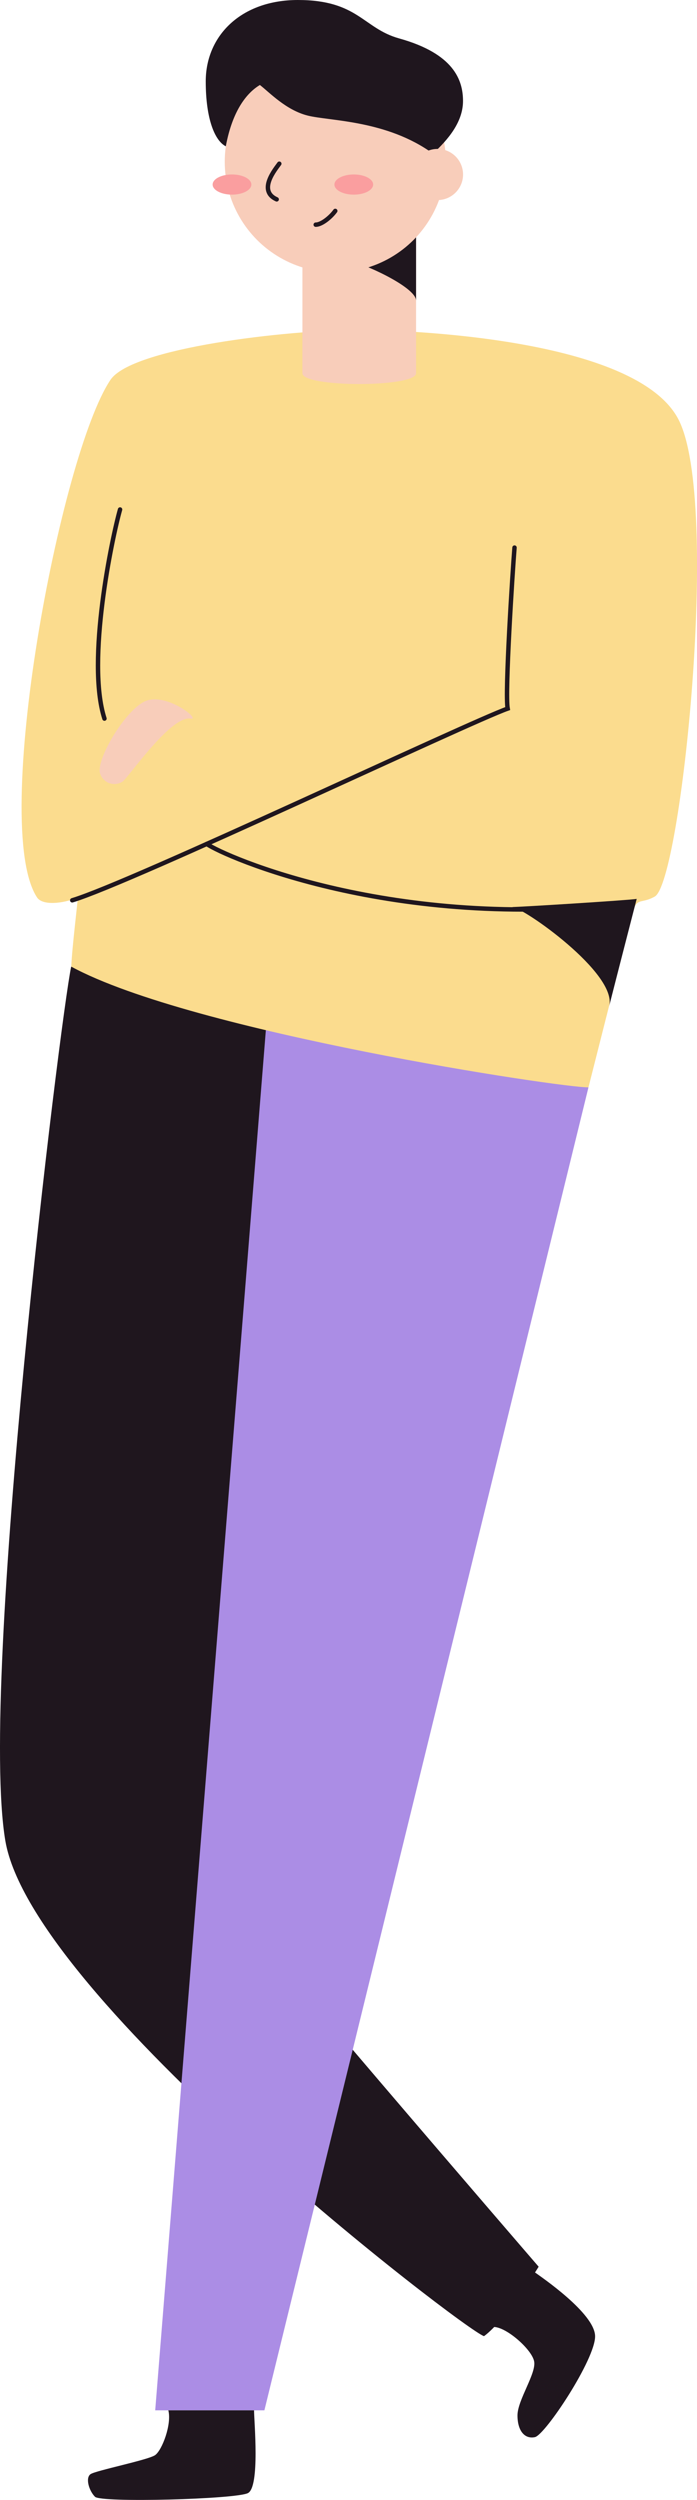 <svg xmlns="http://www.w3.org/2000/svg" viewBox="0 0 157.67 565.01"><defs><style>.cls-1{fill:#1f161e;}.cls-2{fill:#ab8de5;}.cls-3{fill:#fbdc8e;}.cls-4{fill:#f8cdba;}.cls-5{fill:#fa9e9f;}.cls-6{fill:none;stroke:#1f161e;stroke-linecap:round;stroke-miterlimit:10;}</style></defs><title>man-leaning</title><g id="Layer_2" data-name="Layer 2"><g id="Man"><path class="cls-1" d="M16.1,218.47C13.57,230.54-4.81,380.26,1.2,416s104,110.69,108.29,112c5-3.67,12.36-15.7,12.36-15.7S50,429.06,48.66,425.72,64.37,229.54,64.37,229.54Z"/><polygon class="cls-2" points="133.12 245.75 59.81 544.76 35.11 544.76 60.14 232.83 133.12 245.75"/><path class="cls-3" d="M81.05,74.55c10.12,0,62.91,1.71,72.45,20.29s.55,104.46-5.38,107.79c-3.2,1.79-4.07.05-5,3.69s-10,39.43-10,39.43c-5.76.16-89.74-12.49-117-27.28.16-4.11,1.48-14.8,1.48-15.62-3.62,1.48-8,1.79-9.21,0-10.63-16.11,5.23-100.1,16.6-117C29.84,78.6,64.81,74.6,81.05,74.55Z"/><path class="cls-1" d="M115.81,205c2.48,0,23.83,15,22,22.37,1.5-5.92,6.22-24.21,6.22-24.21C142,203.48,117.58,205,115.81,205Z"/><path class="cls-4" d="M94.12,84.35c0,3.26-25.71,3.26-25.71,0v-33H94.12Z"/><path class="cls-1" d="M79.36,59.16c2,0,14.76,5.64,14.76,8.78V51.35C90.94,51.35,79.36,59.16,79.36,59.16Z"/><circle class="cls-4" cx="75.85" cy="36.56" r="25.01"/><path class="cls-1" d="M67.39,0C54.55,0,46.54,8.06,46.54,18.39c0,8.59,2.09,13.45,4.54,14.68,1.55-8.34,4.92-12.2,7.71-13.86,2.16,1.66,5.88,5.68,10.84,6.92s17.87,1,28.3,8.58c3.4-3.1,6.81-7.13,6.81-11.88s-2.1-10.71-14.46-14.15C82.13,6.41,81,0,67.39,0Z"/><ellipse class="cls-5" cx="52.48" cy="41.71" rx="4.38" ry="2.28"/><ellipse class="cls-5" cx="80.03" cy="41.71" rx="4.38" ry="2.28"/><path class="cls-6" d="M63.18,37c-.82,1.17-5,6.08-.59,8.06"/><path class="cls-6" d="M71.42,50.78c1.31,0,3.35-1.64,4.42-3.11"/><circle class="cls-4" cx="98.97" cy="39.44" r="5.78"/><path class="cls-6" d="M116.39,123.76c-.45,5.52-2.21,32.8-1.55,36.39-8.39,2.92-85.25,39.36-98.5,43.33"/><path class="cls-6" d="M27.16,115.15c-1.76,6.18-7.72,34.23-3.53,47.26"/><path class="cls-6" d="M46.77,190.74c4,2.81,42.35,19.78,95.35,13.38"/><path class="cls-4" d="M43.11,162.41c2.57.41-5.81-6.28-10.56-3.79S21.4,172.38,22.71,175a3.38,3.38,0,0,0,5,1.66C29,175.82,38.6,161.69,43.11,162.41Z"/><path class="cls-1" d="M121,513.58c1.37,1,13.52,9.22,13.62,14.4S123.33,550.33,121,550.82s-3.94-1.45-3.94-4.92,4.34-9.55,3.76-12.25-6.19-7.64-9.07-7.73"/><path class="cls-1" d="M57.47,544.76c0,2.38,1.38,17.32-1.39,18.71s-33.21,2.21-34.59.83-2.22-4.29-1-5.12,13-3.19,14.59-4.29,3.81-7,3-10.13"/></g></g></svg>